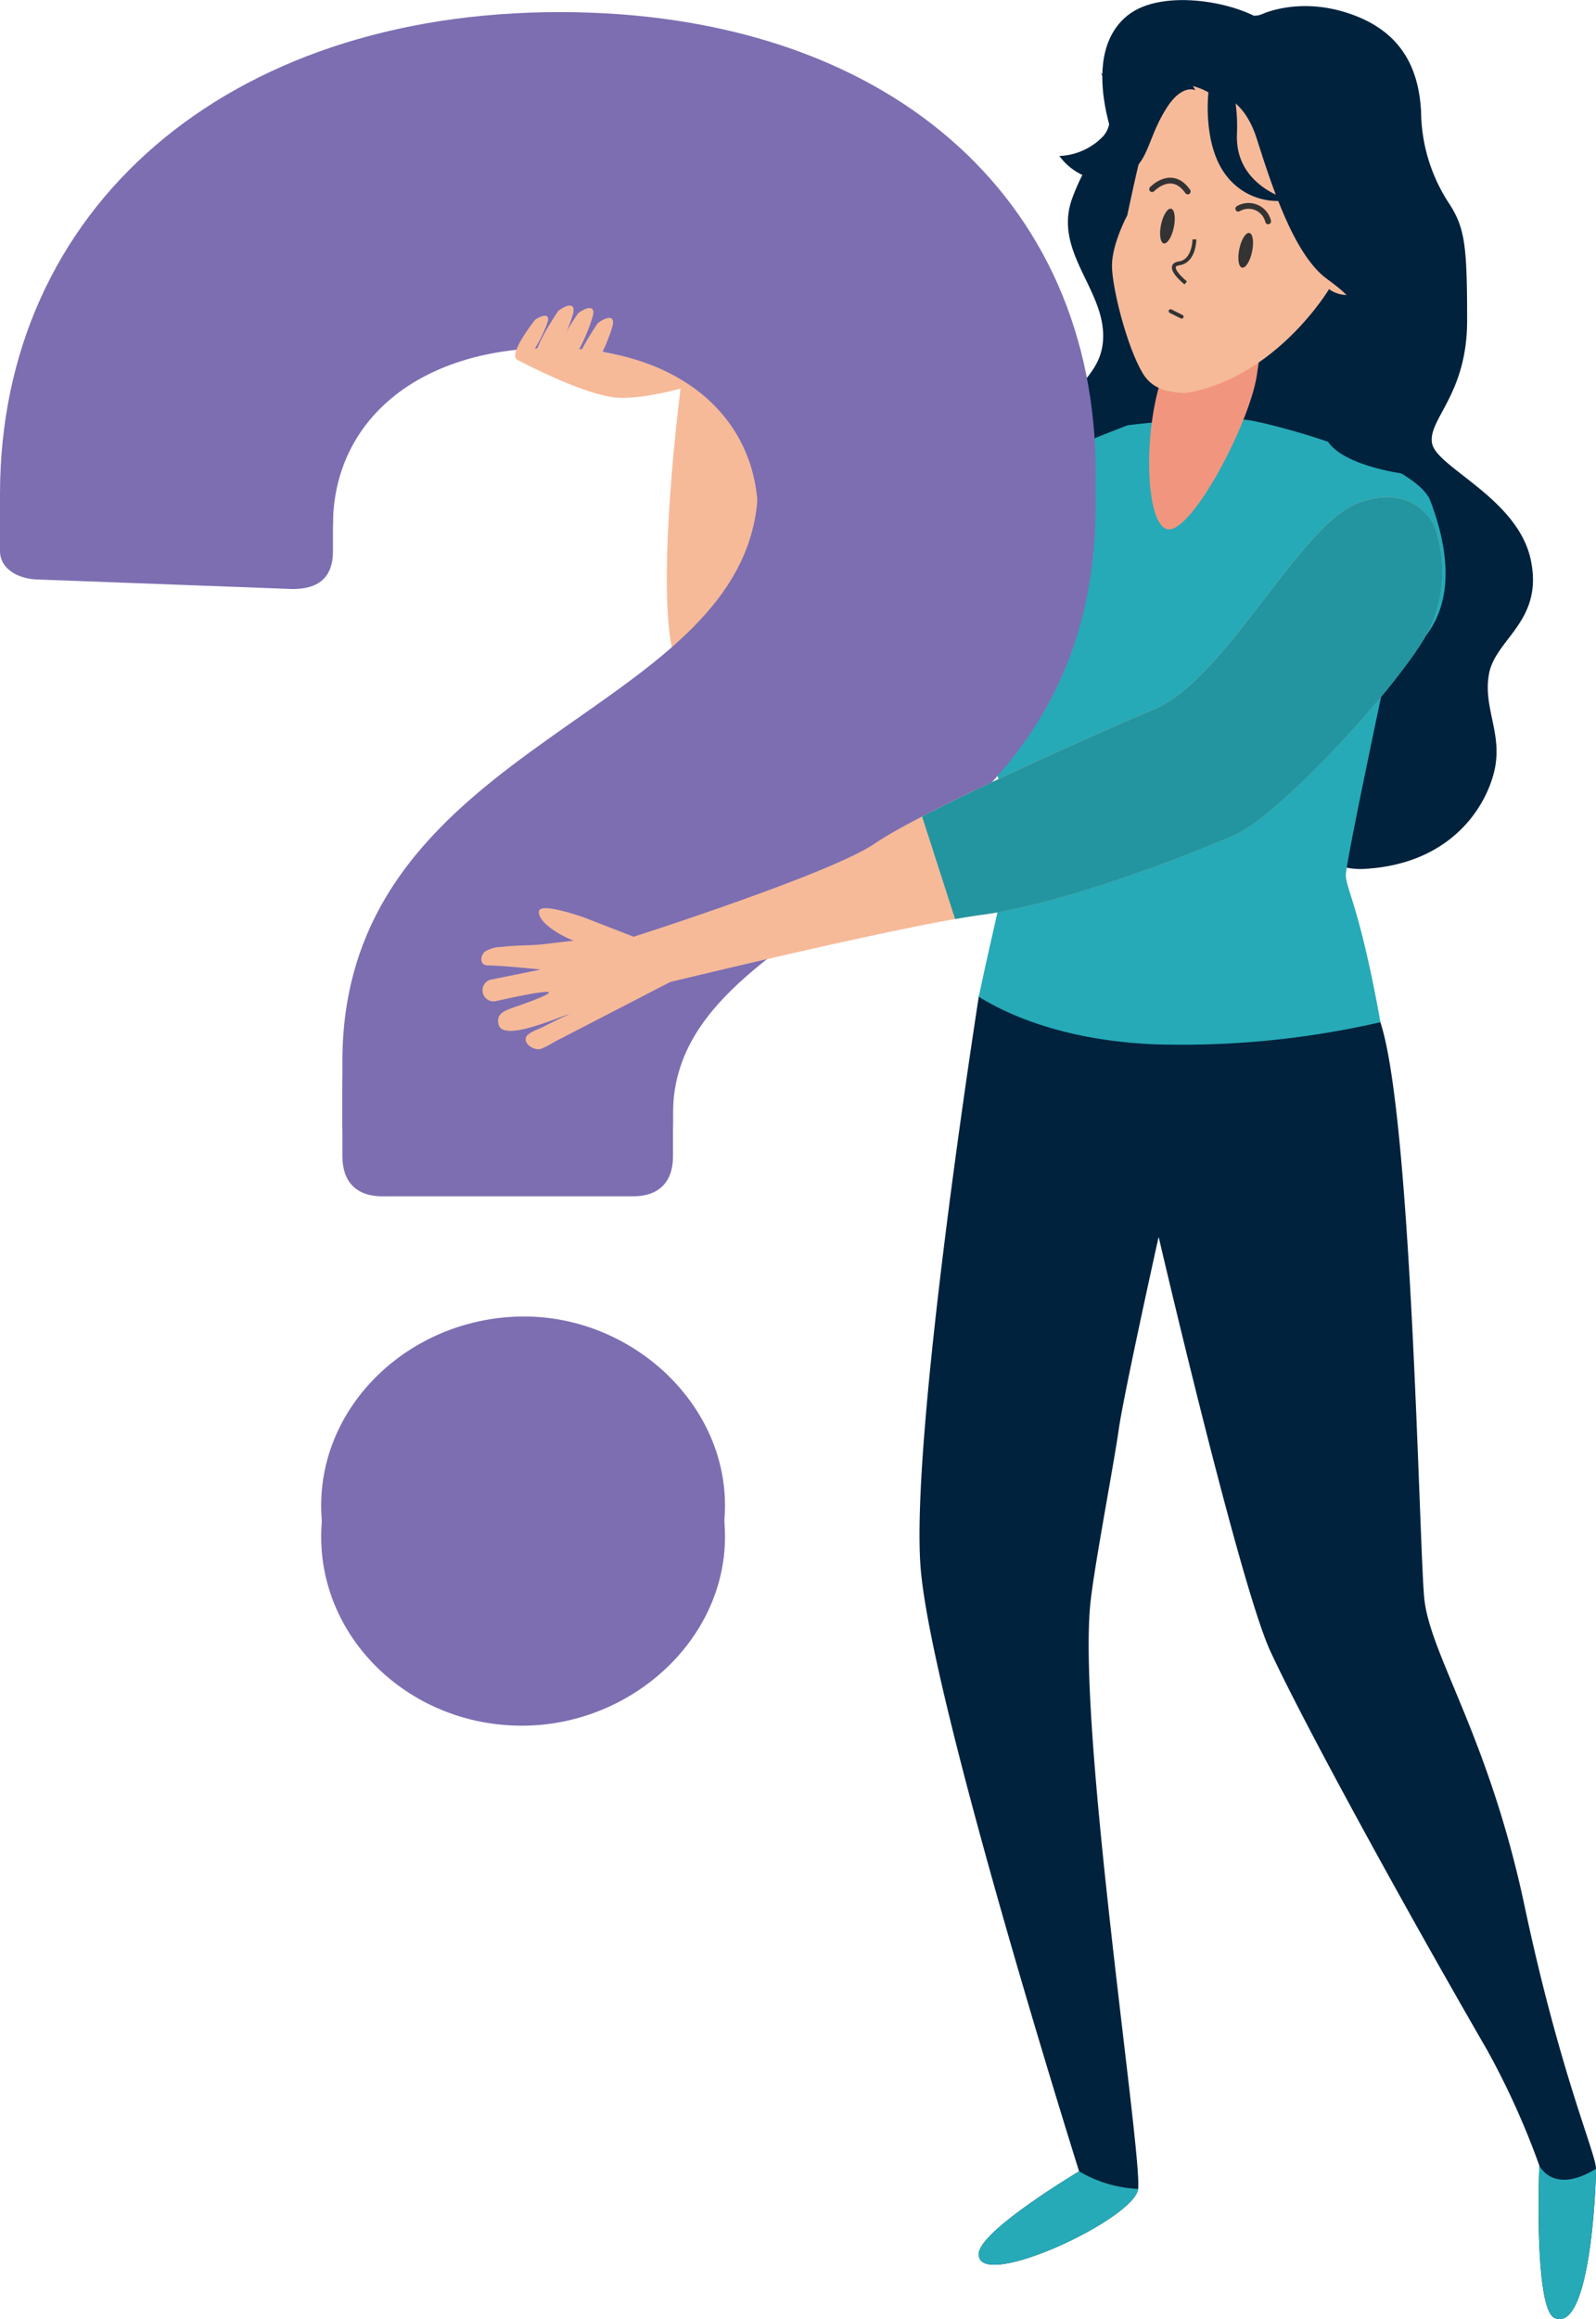 <svg xmlns="http://www.w3.org/2000/svg" width="206.76" height="300.23" viewBox="0 0 206.76 300.23"><g transform="translate(-305.192 -155.841)"><path d="M411.3,203.284s-9.652,9.7-14.67,12.045-14.72,10.369-14.72,10.369l3.346,13.716s15.722-7.025,21.075-7.025,10.7-4.015,10.7-4.015S415.932,202.949,411.3,203.284Z" transform="translate(24.428 15.106)" fill="#00b94e"/><g transform="translate(424.314 155.841)"><path d="M435.574,157.665s4.828-2.556,11.644-.283,9.088,7.1,9.373,12.78a21.964,21.964,0,0,0,3.692,11.929c1.988,3.123,2.272,5.4,2.272,15.052s-5.112,12.781-4.543,15.9,11.076,7.1,12.781,15.053-4.545,10.224-5.4,14.769,1.988,7.953.567,13.064-6.248,11.644-16.756,12.213-20.165-17.892-28.117-26.982-14.2-18.176-13.066-26.7,7.384-9.088,7.384-15.336-6.531-11.077-3.976-17.894,4.829-6.248,6.249-13.064S424.781,157.948,435.574,157.665Z" transform="translate(-391.612 -155.651)" fill="#00223d"/><path d="M403.219,255.393s-8.872,56.495-7.539,73.827,20.54,78.232,20.54,78.232S403.533,415,403.231,418.023c-.518,5.18,19.957-4.239,20.623-8.239s-8.019-60.227-6.124-76.334c.6-5.135,2.959-17.385,3.624-22.051s5.167-24.934,5.167-24.934,10.467,44.964,14.467,53.63,16.291,31.244,28.09,51.651a101.878,101.878,0,0,1,6.761,14.95s-.755,18.637,2.009,19.754c4.647,1.879,5.333-17.331,5.333-19.331s-4.6-12.1-9.27-34.1-12.322-32.537-12.989-39.871-1.61-62.24-5.674-74.46S407.915,244.988,403.219,255.393Z" transform="translate(-395.544 -126.348)" fill="#00223d"/><path d="M422,371.384c0-.017.005-.042.007-.062a16.576,16.576,0,0,1-7.64-2.27s-12.687,7.551-12.989,10.571C400.858,384.8,421.333,375.384,422,371.384Z" transform="translate(-393.689 -87.949)" fill="#26aab7"/><path d="M456.469,368.478s-.755,18.637,2.009,19.754c4.647,1.879,5.333-17.331,5.333-19.331C458.229,372.324,456.469,368.478,456.469,368.478Z" transform="translate(-376.173 -88.132)" fill="#26aab7"/><path d="M453.245,274.2c-2.595-14.126-4.324-16.432-4.324-18.161s5.478-27.388,5.478-27.388,12.052-3.715,5.477-21.045c-1.829-4.822-18.45-9.514-23.063-10.379s-16.144.576-16.144.576-13.837,5.189-15.567,7.5,0,10.955,0,14.7.576,3.748,0,5.189-3.46,4.036-3.172,9.8,3.46,11.244,3.748,14.992c.215,2.8-1.984,10.754-4.313,21.811,4.2,2.58,11.487,5.663,22.763,6.153a115.139,115.139,0,0,0,29.266-2.86C453.345,274.79,453.3,274.486,453.245,274.2Z" transform="translate(-393.69 -142.751)" fill="#26aab7"/><path d="M421.969,185.15s.865,2.595-2.018,10.379-2.306,21.333,1.154,20.18,10.09-14.126,10.955-19.891,1.73-12.973,1.73-12.973Z" transform="translate(-388.359 -147.243)" fill="#f2957e"/><path d="M447.381,181.534s-.414.732-1.685-9.865c-1.431-11.923-9.324-11.443-19.029-11.928-5.68-.285-5.884,4.807-7.385,10.508s-2.84,12.213-2.84,12.213-1.988,3.692-1.988,6.531,1.941,10.525,3.976,13.917c.852,1.42,2.272,2.556,5.68,2.556,11.644-1.988,18.47-13.432,18.47-13.432s3.3,2.7,6.6-2.1S452.481,180.034,447.381,181.534Z" transform="translate(-389.522 -154.603)" fill="#f6ba99"/><line x2="1.432" y2="0.716" transform="translate(32.527 40.281)" fill="none" stroke="#333" stroke-linecap="round" stroke-miterlimit="10" stroke-width="0.5"/><path d="M427.254,167.8s-4.26-2.555-6.531.285-1.988,8.236-2.84,9.94-3.408,5.4-3.408,5.4,1.7-5.68.284-10.224-2.556-11.644,1.988-15.336,14.769-1.7,18.177,1.136S427.254,167.8,427.254,167.8Z" transform="translate(-389.824 -155.841)" fill="#00223d"/><path d="M423.933,167.365s4.261-.283,6.248,5.965,4.829,15.052,9.089,18.177,4.543,3.976,2.556,9.088-3.976,7.1-2.841,11.077,10.509,5.112,10.509,5.112-3.976-5.4-2.273-9.088,7.385-11.077,5.965-17.325-7.385-7.385-6.816-11.644,4.828-10.508,1.988-15.621-9.373-3.692-12.5-5.112S425.353,155.721,423.933,167.365Z" transform="translate(-386.503 -155.411)" fill="#00223d"/><path d="M423.956,165.868s-.852,7.1,2.556,11.077a8.319,8.319,0,0,0,7.953,2.84s-7.1-1.7-6.816-8.521-2.273-9.371-2.273-9.371Z" transform="translate(-386.526 -153.914)" fill="#00223d"/><path d="M425.659,165.31s-1.7-.852-3.693,2.272-2.272,5.681-3.692,7.385-5.113,1.988-5.113,1.988,3.408-1.136,4.261-6.248,3.408-7.953,6.816-7.953" transform="translate(-389.933 -153.64)" fill="#00223d"/><path d="M414.681,162.97s2.556,5.68.283,8.236a8.285,8.285,0,0,1-5.68,2.556,7.887,7.887,0,0,0,5.112,3.123c3.125.285,6.533-6.816,6.533-6.816" transform="translate(-391.168 -153.571)" fill="#00223d"/><path d="M423.2,179.349s0,2.814-1.97,3.1.844,2.533.844,2.533" transform="translate(-387.587 -148.356)" fill="none" stroke="#333" stroke-miterlimit="10" stroke-width="0.5"/><g transform="translate(30.129 23.379)"><path d="M428.653,181.136c-.261,1.241-.842,2.167-1.3,2.071s-.616-1.179-.355-2.418.842-2.168,1.3-2.071S428.913,179.9,428.653,181.136Z" transform="translate(-415.697 -171.938)" fill="#333"/><path d="M420.961,178.756c-.26,1.239-.843,2.166-1.3,2.07s-.616-1.179-.355-2.418.842-2.168,1.3-2.071S421.222,177.517,420.961,178.756Z" transform="translate(-418.146 -172.696)" fill="#333"/><path d="M418.4,174.682s2.53-2.68,4.615.3" transform="translate(-418.396 -173.574)" fill="none" stroke="#333" stroke-linecap="round" stroke-miterlimit="10" stroke-width="0.75"/><path d="M426.865,176.419a2.616,2.616,0,0,1,3.871,1.637" transform="translate(-415.699 -172.78)" fill="none" stroke="#333" stroke-linecap="round" stroke-miterlimit="10" stroke-width="0.75"/></g></g><path d="M372.637,194.218s-2.875,21.406-1.6,32.588,8.946,15.336,12.78,12.46,3.515-18.211,1.6-27.8S381.9,195.176,380.3,192.3,373.916,187.828,372.637,194.218Z" transform="translate(20.864 10.808)" fill="#f6ba99"/><path d="M356.12,191.76s7.744,4.141,12.218,4.781,13.738-2.556,13.738-2.556a16.51,16.51,0,0,0-7.987-2.555c-4.153,0-13.738-1.917-15.655-1.917S356.12,191.76,356.12,191.76Z" transform="translate(16.217 10.722)" fill="#f6ba99"/><g transform="translate(305.192 157.403)"><path d="M349.549,301.118v-8.26c0-42.525,53.846-44.361,53.846-74.647,0-13.155-10.71-21.721-26.615-21.721-17.44,0-28.453,9.483-28.453,22.945V222.8c0,3.366-1.837,4.9-5.2,4.9l-32.735-1.225c-3.059,0-5.2-1.529-5.2-3.671v-3.365c0-37.018,29.367-62.409,72.5-62.409,42.22,0,69.448,23.862,69.448,59.655,0,50.786-54.761,51.09-54.761,78.93v5.507c0,3.365-1.838,5.2-5.2,5.2H354.75C351.386,306.318,349.549,304.483,349.549,301.118ZM346.8,350.372c0-13.46,11.932-24.475,26.309-24.475,13.768,0,26.006,11.016,26.006,24.475s-12.238,24.475-26.309,24.475C358.422,374.848,346.8,363.835,346.8,350.372Z" transform="translate(-305.192 -157.026)" fill="#7d6eb2"/></g><g transform="translate(305.192 161.424)"><path d="M349.549,304.168v-8.26c0-42.526,53.846-44.361,53.846-74.647,0-13.157-10.71-21.721-26.615-21.721-17.44,0-28.453,9.483-28.453,22.945v3.365c0,3.366-1.837,4.9-5.2,4.9l-32.735-1.225c-3.059,0-5.2-1.529-5.2-3.671v-3.365c0-37.018,29.367-62.409,72.5-62.409,42.22,0,69.448,23.862,69.448,59.655,0,50.786-54.761,51.09-54.761,78.93v5.507c0,3.365-1.838,5.2-5.2,5.2H354.75C351.386,309.367,349.549,307.533,349.549,304.168ZM346.8,353.422c0-13.46,11.932-24.475,26.309-24.475,13.768,0,26.006,11.015,26.006,24.475S386.874,377.9,372.8,377.9C358.422,377.9,346.8,366.883,346.8,353.422Z" transform="translate(-305.192 -160.076)" fill="#7d6eb2"/></g><g transform="translate(367.543 220.213)"><path d="M475.909,208.3s-2.485-5.682-9.942-2.841-17.045,22.727-26.278,26.632-30.539,13.494-36.221,17.4-31.248,12.073-31.248,12.073l-6.392-2.485s-5.648-2.019-5.862-.844c-.218,1.2,2.032,2.864,4.481,3.841-1.9.206-2.061.254-3.958.459-1.779.192-3.576.111-5.354.349a4.024,4.024,0,0,0-2.223.639c-.63.635-.629,1.755.438,1.755,1.775,0,6.829.533,6.829.533l-6.587,1.333a1.437,1.437,0,0,0,.684,2.775s13.692-3.147,2.7.695c-1.446.5-2.641.867-2.24,2.347.61,2.258,7.671-.991,9.182-1.387-1.15.516-2.28,1.069-3.4,1.647-.521.27-2.028.763-2.232,1.34-.335.947,1.111,1.756,1.908,1.527a10.6,10.6,0,0,0,1.7-.881q2.656-1.373,5.311-2.744l9.758-5.042c8.965-2.156,31.861-7.565,40.349-8.7,10.653-1.421,26.987-7.813,32.669-10.3s19.886-17.755,24.5-25.212A17.244,17.244,0,0,0,475.909,208.3Z" transform="translate(-352.484 -204.666)" fill="#f6ba99"/><path d="M460.7,223.216a17.244,17.244,0,0,0,1.42-14.914s-2.485-5.682-9.942-2.841-17.045,22.727-26.278,26.632c-7.1,3-21.314,9.36-30.1,13.915l4.274,13.269c1.3-.229,2.481-.421,3.452-.55,10.653-1.421,26.987-7.813,32.669-10.3S456.08,230.673,460.7,223.216Z" transform="translate(-338.691 -204.666)" fill="#2395a0"/></g><path d="M358.4,187.356s-3.817,4.775-2.181,5.253,3.543-4.058,3.816-5.014S359.49,186.64,358.4,187.356Z" transform="translate(16.119 9.873)" fill="#f6ba99"/><path d="M360.789,186.526s-4.473,6.39-2.556,7.03,4.153-5.432,4.473-6.709S362.066,185.567,360.789,186.526Z" transform="translate(16.738 9.553)" fill="#f6ba99"/><path d="M362.726,186.769s-4.472,6.389-2.555,7.029,4.153-5.432,4.472-6.709S364.005,185.811,362.726,186.769Z" transform="translate(17.355 9.631)" fill="#f6ba99"/><path d="M364.666,187.738s-4.473,6.39-2.556,7.029,4.154-5.431,4.473-6.709S365.943,186.78,364.666,187.738Z" transform="translate(17.972 9.939)" fill="#f6ba99"/></g></svg>